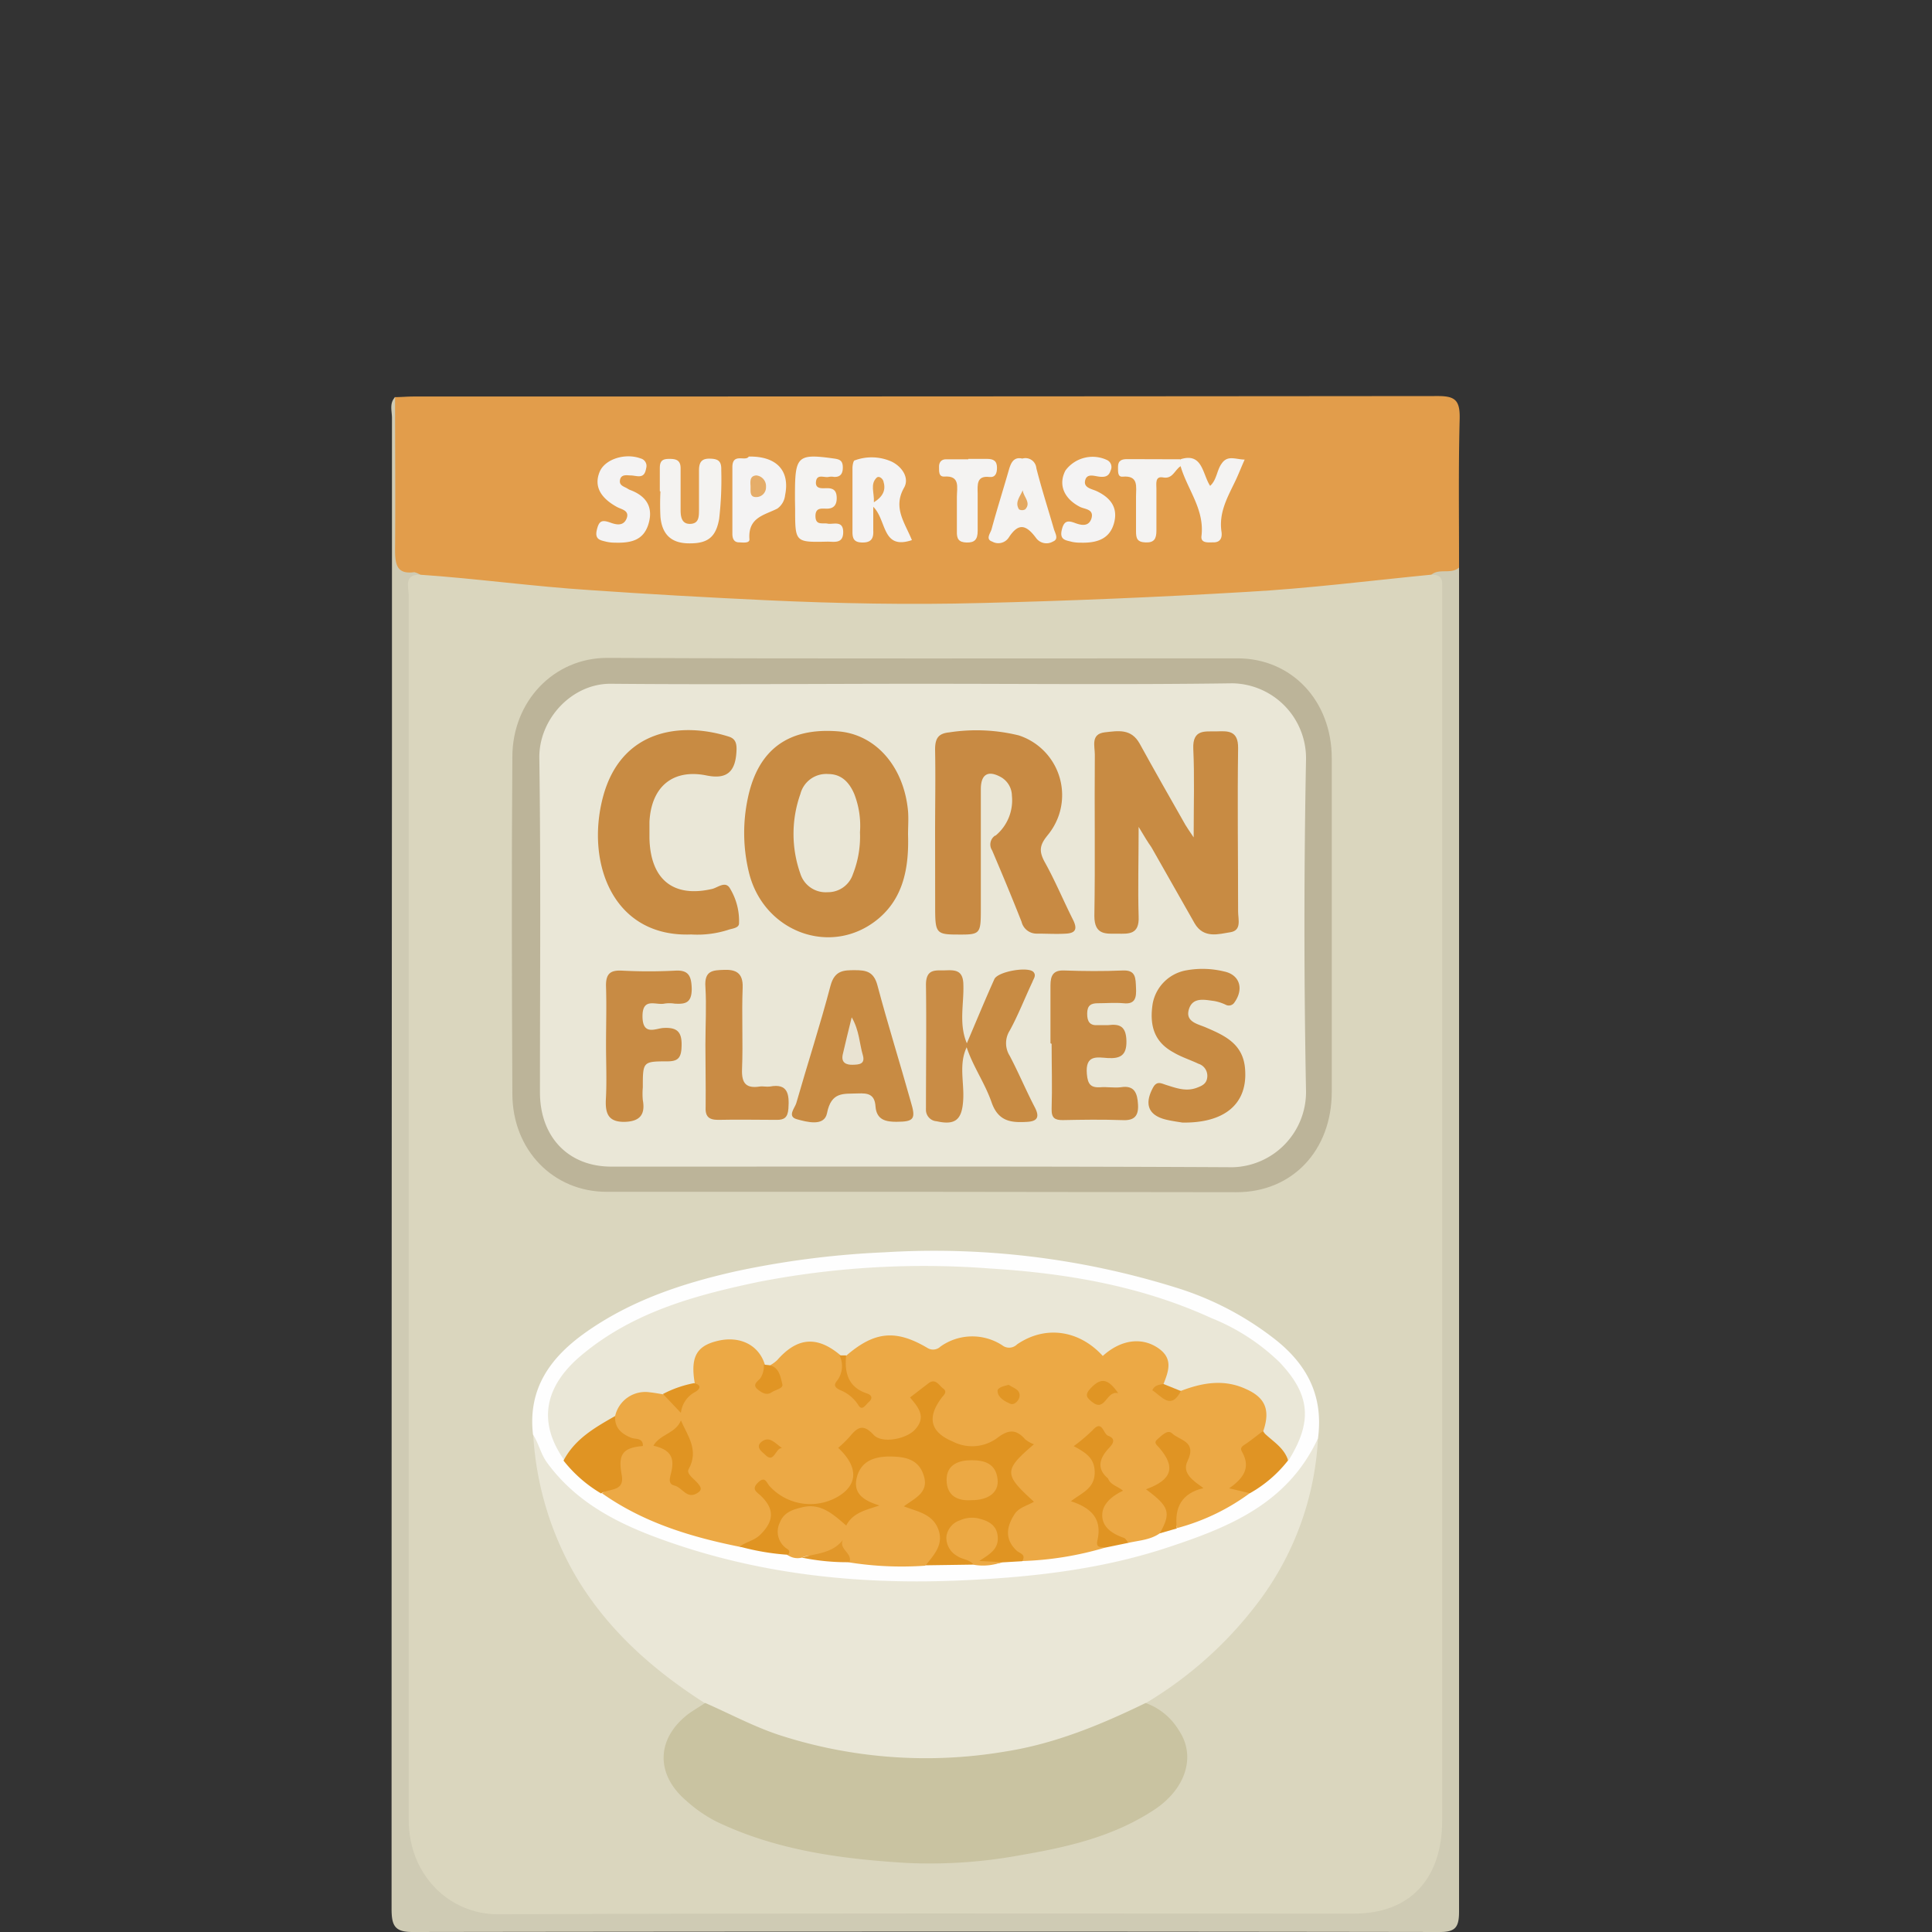 <svg id="Layer_1" data-name="Layer 1" xmlns="http://www.w3.org/2000/svg" viewBox="0 0 250 250"><rect x="0" y="0" width="250" height="250" fill="#333333" stroke="none"/><defs><style>.cls-1{fill:#e29d4b;}.cls-2{fill:#cfcbb4;}.cls-3{fill:#dad6be;}.cls-4{fill:#f4f3f1;}.cls-5{fill:#f4f3f3;}.cls-6{fill:#f4f3f2;}.cls-7{fill:#eae7d7;}.cls-8{fill:#bcb499;}.cls-9{fill:#c9c3a1;}.cls-10{fill:#fefefe;}.cls-11{fill:#e3a151;}.cls-12{fill:#e4a860;}.cls-13{fill:#e5ad69;}.cls-14{fill:#eca945;}.cls-15{fill:#e09422;}.cls-16{fill:#e09423;}.cls-17{fill:#e09424;}.cls-18{fill:#eca944;}.cls-19{fill:#e1972a;}.cls-20{fill:#c88b43;}.cls-21{fill:#c88a43;}.cls-22{fill:#c88b44;}.cls-23{fill:#c98b44;}.cls-24{fill:#c98c45;}.cls-25{fill:#e19525;}.cls-26{fill:#e19524;}.cls-27{fill:#e09524;}.cls-28{fill:#e19728;}.cls-29{fill:#e19625;}.cls-30{fill:#e9e3d2;}.cls-31{fill:none;}</style></defs><title>products</title><path class="cls-1" d="M51.07,51.39c.81,0,1.63-.08,2.44-.08q66.29,0,132.57-.06c2.26,0,2.86.58,2.8,3-.17,6.42-.07,12.83-.08,19.24-.86,1.72-2.58.86-3.81,1.48-12.05,1.4-24,2.53-36.15,3.09-13.94.66-27.87,1.2-41.8.74-11.86-.39-23.7-.86-35.52-2-5.83-.55-11.65-1.21-17.48-1.85a13.33,13.33,0,0,0-2-.39A1.4,1.4,0,0,1,50.84,73s0-.06,0-.08C51,65.71,50.71,58.55,51.07,51.39Z"/><path class="cls-2" d="M185.23,74.36c1.05-.86,2.52,0,3.57-.92V191.27q0,28,0,56.1c0,2-.47,2.63-2.46,2.63q-66.52-.1-133,0c-2.28,0-2.67-.86-2.67-3q0-75.46.05-150.93v-42c0-.86-.36-1.89.4-2.67,0,6.59.06,13.19,0,19.8,0,2,.34,3.13,2.48,2.84a2.42,2.42,0,0,1,.79.34,11.15,11.15,0,0,0-.7,4.36V234.05a19.55,19.55,0,0,0,.5,4.88,10.06,10.06,0,0,0,8.92,7.91c1,.08,2.08,0,3.12,0H175.53c6.34-.17,10.24-4.23,10.33-10.93.09-5.32,0-10.64,0-16V79.69A13,13,0,0,0,185.23,74.36Z"/><path class="cls-3" d="M185.23,74.36c.86,0,1.46.26,1.39,1.35v159.8c0,7.66-4.2,12.11-11.42,12.11-36.91,0-73.82-.08-110.74.09-6.39,0-11.58-5.16-11.57-12.21q0-31.32,0-62.65V77.1c0-1.08-.66-2.72,1.37-2.74,7.39.5,14.72,1.53,22.11,2,7.6.53,15.21.95,22.83,1.31,9.25.43,18.52.6,27.77.36q17.22-.42,34.37-1.44C169.33,76.15,177.24,75.14,185.23,74.36Z"/><path class="cls-4" d="M85.38,63.55v-3c0-1,.45-1.17,1.24-1.17s1.46.11,1.45,1.23V66c0,.91.16,1.83,1.26,1.79s1.11-.91,1.12-1.73c0-1.72,0-3.44,0-5.16,0-1.07.32-1.57,1.39-1.55s1.53.29,1.49,1.46a44.49,44.49,0,0,1-.27,6.32c-.41,2.34-1.44,3.21-3.88,3.18-2.27,0-3.51-1.11-3.72-3.44a32.42,32.42,0,0,1,0-3.27Z"/><path class="cls-5" d="M118,69.89c-3.91,1.32-3.23-2.58-5-4.31v3.09c.06,1.11-.37,1.55-1.43,1.53s-1.27-.49-1.26-1.44V60.57c0-.36.12-1,.3-1a6.33,6.33,0,0,1,4.76.16c1.37.66,2.34,2.13,1.61,3.39C115.52,65.7,117.07,67.6,118,69.89Z"/><path class="cls-6" d="M132.29,59.34a1.41,1.41,0,0,1,1.77,1,1.86,1.86,0,0,1,.05.27c.67,2.64,1.51,5.23,2.26,7.84.17.57.67,1.31-.11,1.62a1.66,1.66,0,0,1-2.19-.45c-1.36-1.84-2.33-1.9-3.52-.09a1.61,1.61,0,0,1-2.16.55c-.9-.3-.23-1.08-.09-1.57.7-2.58,1.49-5.07,2.22-7.61C130.8,59.89,131.16,59.08,132.29,59.34Z"/><path class="cls-6" d="M102.87,64.71V64c0-5,.32-5.33,5.09-4.66.7.1,1.08.27,1.1,1.09s-.28,1.33-1.15,1.28a1.89,1.89,0,0,0-.67,0c-.57.14-1.52-.43-1.65.6s.86.86,1.43.86c.86,0,1.23.34,1.25,1.23s-.35,1.44-1.31,1.42c-.63,0-1.43-.17-1.44.94,0,1.29.93.86,1.59,1s2-.49,2,1.09-1.22,1.22-2.07,1.24c-4.15.09-4.15.07-4.15-4.21Z"/><path class="cls-5" d="M79.58,70.22a5,5,0,0,1-1.16-.13c-.68-.18-1.48-.24-1.2-1.48s.67-1.36,1.72-1c.72.27,1.72.54,2.14-.51s-.67-1.18-1.23-1.49c-2.23-1.22-3-2.76-2.25-4.57.7-1.65,3.32-2.45,5.29-1.72a1,1,0,0,1,.74,1.2c-.12.64-.28,1.09-.94,1.11-.37,0-.74-.11-1.11-.11s-1.14-.19-1.33.49c-.23.86.57.94,1,1.25l.2.11c1.93.69,3.1,2,2.52,4.23S81.82,70.29,79.58,70.22Z"/><path class="cls-5" d="M139.81,70.22a4.94,4.94,0,0,1-1.08-.1c-.74-.21-1.67-.2-1.33-1.57.28-1.19.79-1.22,1.72-.87.73.27,1.72.53,2.1-.55.4-1.28-.86-1.22-1.49-1.55-2.08-1.08-2.81-2.89-1.86-4.7a4.37,4.37,0,0,1,5.36-1.36,1,1,0,0,1,.48,1.37c-.22.72-.67.86-1.37.8s-1.68-.5-1.92.47.86,1.1,1.48,1.39c1.67.79,2.77,2,2.29,4C143.67,69.71,142,70.29,139.81,70.22Z"/><path class="cls-5" d="M96.89,59.08c3.64-.07,5.35,1.86,4.7,5a2.43,2.43,0,0,1-1,1.73c-1.67.86-3.84,1.12-3.61,4,0,.51-.86.39-1.35.37-.67,0-.86-.51-.86-1.11V60.42C94.79,58.55,96.47,59.77,96.89,59.08Z"/><path class="cls-6" d="M152.75,59.43c2.87-.91,2.83,1.89,3.84,3.44.86-.77.86-2,1.47-2.85.77-1.18,1.8-.57,3-.55-.45,1-.79,1.89-1.18,2.71-1,2.1-2.19,4.1-1.82,6.62.12.79-.15,1.4-1.06,1.38-.64,0-1.65.15-1.53-.82.42-3.44-1.81-6-2.69-9a.63.63,0,0,1,0-.9Z"/><path class="cls-6" d="M152.75,59.43v.91c-.75.47-1,1.68-2.25,1.44-1.06-.2-.86.82-.86,1.46,0,1.8,0,3.61,0,5.41,0,1.06-.28,1.58-1.39,1.54S147,69.67,147,68.73V64.27c0-1.29.37-2.77-1.73-2.59-.7.06-.58-.74-.6-1.27,0-.86.53-1,1.18-1Z"/><path class="cls-6" d="M125.29,59.38h2.44c.81,0,1.29.25,1.28,1.16,0,.7-.21,1.27-1,1.18-1.64-.19-1.52,1-1.5,2.08v4.9c0,1.11-.39,1.53-1.44,1.5s-1.28-.51-1.25-1.46V64.3c0-1.23.47-2.8-1.67-2.63-.72,0-.62-.72-.64-1.24s.23-1,.9-1h2.89Z"/><path class="cls-7" d="M170.55,186.11a38.52,38.52,0,0,1-7.32,20.66,50.74,50.74,0,0,1-15,13.63c-1.29,1.93-3.44,2.44-5.29,3.19-15.77,6.32-31.54,6.34-47.22-.38-1.61-.7-3.38-1.22-4.51-2.82-6.55-4.2-12.35-9.23-16.54-16.15A41.09,41.09,0,0,1,69,185.66a.87.87,0,0,1,.86.57c2.92,6.33,8.42,9.33,14.19,11.69,9.36,3.85,19.16,5.3,29.16,5.92a115.2,115.2,0,0,0,31.16-2.41,53.39,53.39,0,0,0,17.7-6.81,18.44,18.44,0,0,0,7-7.06C169.33,186.92,169.59,186.09,170.55,186.11Z"/><path class="cls-8" d="M119.27,154.22H78.5c-6.88,0-12.17-5.37-12.2-12.64-.07-14.54-.11-29.09,0-43.64,0-7.19,5.37-12.83,12.31-12.81,27.17.13,54.35.05,81.53.06,7,0,12.18,5.49,12.19,12.91v43.17c0,7.6-5.11,13-12.31,13Z"/><path class="cls-9" d="M91.25,220.36c3.21,1.4,6.31,3.08,9.64,4.17A61.52,61.52,0,0,0,130,226.66c6.46-1,12.39-3.45,18.24-6.29a8.22,8.22,0,0,1,4.3,3.53c2.28,3.38.86,7.59-3.12,10.24-5.33,3.54-11.33,4.88-17.38,5.92a64.47,64.47,0,0,1-14.81,1c-8.42-.52-16.76-1.62-24.55-5.36A18,18,0,0,1,88.79,233c-4.11-3.51-3.84-8.28.58-11.43C90,221.16,90.62,220.78,91.25,220.36Z"/><path class="cls-10" d="M170.55,186.11c-3.89,8.39-11.4,11.45-19.06,14-8.56,2.89-17.42,3.93-26.4,4.36-13.88.68-27.45-.72-40.57-5.68-5.26-2-10.16-4.67-13.69-9.47-.86-1.14-1.1-2.53-1.86-3.69-.69-6,2.3-10,6.76-13.18,5.88-4.17,12.5-6.36,19.33-7.91a115.52,115.52,0,0,1,19.35-2.49,105,105,0,0,1,37.65,4.53A39.72,39.72,0,0,1,164.59,173C168.89,176.24,171.31,180.34,170.55,186.11Z"/><path class="cls-11" d="M113.08,65c.07-1.26-.52-2.35.37-3.2.26-.24.73.06.86.46C114.64,63.34,114.35,64.19,113.08,65Z"/><path class="cls-12" d="M132.34,63.44c.1.86,1.13,1.62.32,2.47a.81.81,0,0,1-.8,0C131.28,65,132,64.27,132.34,63.44Z"/><path class="cls-13" d="M97.87,61.52A1.39,1.39,0,0,1,99.12,63a1.26,1.26,0,0,1-1.2,1.32h-.11c-.86,0-.66-.86-.69-1.43S97,61.57,97.87,61.52Z"/><path class="cls-7" d="M119.39,88.48c13.37,0,26.74.13,40.1-.06A9.7,9.7,0,0,1,169,98.24q-.41,21.47,0,43a9.75,9.75,0,0,1-9.47,9.8c-26.8-.14-53.61-.07-80.43-.08-5.55,0-9.23-3.83-9.23-9.62,0-14.39.12-28.78-.08-43.18-.11-5.07,4.2-9.75,9.3-9.68C92.5,88.6,105.94,88.48,119.39,88.48Z"/><path class="cls-14" d="M143,200.26A42.28,42.28,0,0,1,132.24,202c-3.2-3.07-3.16-4.83.23-7.93-.19-.55-.7-.79-1-1.2-1.34-1.64-1.31-2.88,0-4.57.36-.46,1.47-.71.86-1.58a1.59,1.59,0,0,0-2.17-.59l-.19.13a7.48,7.48,0,0,1-1.6.86,6.49,6.49,0,0,1-6-.47c-2.15-1.23-2.64-3-1.53-5.29.21-.45.79-.86.29-1.43-.37-.39-.86-.11-1.22.14s-1.23.68-.82,1.42c.94,1.72.71,3.19-.79,4.31a4.79,4.79,0,0,1-5.47.34,1.73,1.73,0,0,0-2.51.24c-.88.86-.34,1.55.11,2.38a3.71,3.71,0,0,1-1.24,5.08,7.84,7.84,0,0,1-8.83-.07c-.48-.35-.77-1-1.66-1.16,1.09,1.58,2.2,3,1.25,4.91a4.61,4.61,0,0,1-4.15,2.65c-6.32-1.27-12.46-3.1-17.9-6.94a4.42,4.42,0,0,0,2-4.12c-.08-1.83,1.61-2.58,3.34-2.58.43,0,.85,0,1.28,0,2.35.56,3.06,1.42,3.08,3.72,0,1.72,0,1.72,2.24,2.35-1.21-1.73-1.61-3.3-.63-5.07.29-.56-.2-1-.58-1.39a3.17,3.17,0,0,1-1-2.26,5.46,5.46,0,0,1,0-1A3.79,3.79,0,0,1,89.33,180c.7-.44.47-.78.08-1.23-1.27-2.41.23-4.79,2.58-5.6,3.19-1.11,6.26.16,7.29,3a4.72,4.72,0,0,1-.35,2.26c-.17.33-.32.76.1,1a.94.94,0,0,0,1.34-1.11c-.19-.66-.74-1.16-.78-1.89,2.27-3.92,6.23-4.53,9.19-1.44a2.66,2.66,0,0,1,.46,2c-1.14,2.73,1.2,3,2.58,4-2.48-1.27-2.95-3.39-2.4-5.95a7.68,7.68,0,0,1,9.29-2.13,4.21,4.21,0,0,0,4,0,7.25,7.25,0,0,1,6.27,0,3.55,3.55,0,0,0,3.36-.17,8.45,8.45,0,0,1,9.47.91,1.51,1.51,0,0,0,2.09.11,5.4,5.4,0,0,1,5.33-.33c2.49,1.18,3,2.76,1.73,5.38a2.07,2.07,0,0,1-1.09.77c1.19,1.46,2.2.47,3.22-.25a9.32,9.32,0,0,1,8.61,0c2.5,1.25,3.15,3,2.34,5.67a3.2,3.2,0,0,1-1.05,1.17c-1.19.7-1.83,1.47-1.33,3.09.37,1.19-.41,2.2-1.42,2.9.59.4,1.25.38,1.56,1a27.9,27.9,0,0,1-9.47,4.57c-.93-2.54-.58-3.5,2.1-5.44a3.81,3.81,0,0,1-1.13-4.1c.27-.86-1.23-2.21-2.11-2s-.54.64-.25,1.19c1.57,2.95.86,4.67-2.47,5.76-1.94.11-3.32-1.65-5.22-1.72-1.81-1-1.25-2.4-.62-3.76.36-.77.69-1.46-.18-2s-1.26.5-1.82.86c-.38.26-.21.59,0,1,2,3.44,2,4-.61,6.67a4.23,4.23,0,0,1,2.41,5.17C142.29,199.88,142.85,199.94,143,200.26Z"/><path class="cls-7" d="M150.56,179.09c.64-1.64,1.25-3.23-.57-4.56-2.15-1.56-4.91-1.23-7.29.93-3.06-3.36-7.44-4-11.09-1.5a1.45,1.45,0,0,1-1.92.12,7.1,7.1,0,0,0-8,.17,1.38,1.38,0,0,1-1.72.15c-4.07-2.4-6.81-2.1-10.38.95a.61.61,0,0,1-.86,0h0c-3-2.52-5.56-2.31-8.15.64a4.47,4.47,0,0,1-.86.64c-.28.25-.55.45-.76-.08-.8-2.58-3.34-3.77-6.26-3-2.58.66-3.37,2.09-2.8,5.44-1,1.27-2.58,1.25-3.84,1.84-2.36-.07-4.8-.34-6.08,2.51A63.49,63.49,0,0,0,73,188.92c-3.76-5.36-2.1-9.93,2.27-13.58,6.7-5.6,14.75-7.75,22.92-9.47a112,112,0,0,1,29.86-1.73c9.81.6,19.54,2.23,28.68,6.41a27.18,27.18,0,0,1,8.83,5.71c4,4.21,4.3,7.67,1.2,12.68a10.88,10.88,0,0,1-3.29-3.76c.91-2.69.3-4.3-2.2-5.42-2.83-1.33-5.64-.86-8.43.21A2.16,2.16,0,0,1,150.56,179.09Z"/><path class="cls-15" d="M95.72,200.13c.86-.65,1.9-.77,2.68-1.56,1.73-1.72,1.85-3.24.12-4.95-.52-.53-1.38-.86-.44-1.77s1.08,0,1.53.48a7.12,7.12,0,0,0,8.61,1.45c2.83-1.55,2.92-3.93.24-6.43a15,15,0,0,0,1.46-1.41c1-1.21,1.72-1.79,3.12-.28,1.06,1.18,4.22.56,5.34-.65,1.57-1.67.42-2.93-.62-4.18l2.39-1.84c.91-.69,1.36.29,1.88.67.67.49,0,.92-.27,1.33-1.84,2.52-1.31,4.36,1.52,5.54a5.47,5.47,0,0,0,5.74-.44c1.47-1.13,2.46-1.19,3.65.17a4.13,4.13,0,0,0,1.12.63c-3.92,3.36-3.92,3.88,0,7.43-.86.54-2,.72-2.58,1.73-1,1.61-1.18,3.17.35,4.61.36.34,1.27.46.72,1.36l-2.58.15a7.38,7.38,0,0,1-3.24.06c0-1,.81-1.22,1.24-1.73.86-.95,1-1.89,0-2.79a3.2,3.2,0,0,0-4.08.26c-.8,1.05-.36,2,.56,2.77.63.54,1.77.52,1.82,1.72l-6.21.09c-.29-.72.26-1.15.54-1.67,1.13-2.1.72-3.53-1.29-4.58-.47-.24-1-.38-1.45-.6-1-.45-1.27-1-.23-1.79s2.11-1.49,1.5-3c-.74-1.85-2.36-1.91-4-1.85-1.42,0-2.7.46-3.24,2-.45,1.24.25,2,1.2,2.7,1.59,1.15,1.58,1.26-.27,2-1.13.47-2,1.33-3.08,1.85a1.56,1.56,0,0,1-1.54-.7,4.11,4.11,0,0,0-4.08-1.2c-2.42.38-3.07,1.79-1.91,4.07.22.44.75.86.3,1.43,0,0-.11.05-.17.05a.83.83,0,0,1-.22-.08A31.49,31.49,0,0,1,95.72,200.13Z"/><path class="cls-14" d="M109.5,197.4c.86-1.66,2.53-2,4.3-2.59-2-.62-3.55-1.54-2.88-3.81.58-1.94,2.19-2.49,4.07-2.53,2.1,0,4,.3,4.61,2.71.5,2-1.26,2.71-2.64,3.74,1.64.65,3.55.93,4.36,2.74.94,2.07-.42,3.51-1.59,4.94a43.4,43.4,0,0,1-9.86-.43c-.53-.86-1.46-1.54-1.21-2.78A12.9,12.9,0,0,1,109.5,197.4Z"/><path class="cls-16" d="M72.92,189c1.5-2.85,4.12-4.3,6.68-5.77.86,1,1.66,2.12,3,2.51.55.16,1.08.59.56,1.38-2.65.22-3.19,1.13-2.71,3.75.41,2.18-1.66,1.72-2.67,2.38A17.47,17.47,0,0,1,72.92,189Z"/><path class="cls-14" d="M143.38,191.31c.68-.55,1.21-1.59,1.85.27.23.67,2,.76,3.06,1.13a3.38,3.38,0,0,1,3.1,2.79,2.59,2.59,0,0,1-1.31,2.91c-1.24.86-2.68.92-4.06,1.23a3,3,0,0,0-.86-.32,3.46,3.46,0,0,1-2.9-2.82c-.36-1.72.76-2.69,2-3.58C144.09,192.38,143.06,192.25,143.38,191.31Z"/><path class="cls-14" d="M109.5,197.4c.58.86-.21,1.28-.44,1.88-.86,1.78-2.11,2.64-4,2.12a1.75,1.75,0,0,0-1.27.15,2.24,2.24,0,0,1-1.88-.34c.3-.25.3-.54,0-.75a2.65,2.65,0,0,1-1-3.44c.53-1.38,1.79-1.72,3-2C106.26,194.48,107.87,196,109.5,197.4Z"/><path class="cls-16" d="M143.38,191.31c.32.86,1.26,1,1.94,1.59-1.42.68-2.74,1.72-2.69,3.26s1.41,2.36,2.8,2.84c.24.08.39.42.59.64l-3,.62c-.47-.16-1.29.18-1-1,.62-2.81-.91-4.17-3.44-5,1.36-1.07,3-1.6,3.07-3.59s-1.18-2.71-2.71-3.54a22.18,22.18,0,0,0,2.46-2.08c1.25-1.39,1.33.49,2,.74s.95.68.19,1.49C142.42,188.5,141.72,189.93,143.38,191.31Z"/><path class="cls-16" d="M150.08,198.41c1.49-2.68,1.25-3.44-1.79-5.7,3.37-1.21,3.9-2.87,1.68-5.41-.35-.4-.72-.62-.19-1.07s1.31-1.31,1.89-.75c.94.91,3.24,1,2,3.57-.78,1.59.76,2.58,2.06,3.51-2.84.67-3.78,2.51-3.45,5.22Z"/><path class="cls-17" d="M163.38,185.22c1.14,1.21,2.75,2,3.3,3.75a16.52,16.52,0,0,1-4.94,4.25l-2.69-.63c1.83-1.28,2.84-2.66,1.67-4.72-.35-.61.15-.79.51-1.05C162,186.3,162.66,185.75,163.38,185.22Z"/><path class="cls-18" d="M126,202.48c-.56-.72-1.49-.67-2.15-1.14a2.71,2.71,0,0,1-1.39-2.47,2.57,2.57,0,0,1,1.78-2.15,3.76,3.76,0,0,1,2.58-.18c1.09.29,2.13.81,2.28,2.22.18,1.72-1.07,2.36-2.38,3.23l2.93.15A7,7,0,0,1,126,202.48Z"/><path class="cls-19" d="M103.74,201.55c1.85-.55,3.93-.51,5.32-2.27-.53,1.22,1.28,1.68.86,2.87A29.17,29.17,0,0,1,103.74,201.55Z"/><path class="cls-20" d="M147.34,107c0,4.3-.11,8,0,11.59.11,2.39-1.32,2.24-2.73,2.23s-3,.25-3-2.29c.12-7,0-13.91.06-20.88,0-1.13-.56-2.68,1.31-2.89,1.72-.19,3.4-.51,4.5,1.48,1.93,3.51,3.92,7,5.9,10.48.22.38.48.74,1.08,1.64,0-4.23.12-7.86-.05-11.47-.11-2.59,1.58-2.21,3-2.25s2.84-.18,2.8,2.19c-.1,7,0,14.08,0,21.12,0,1,.49,2.45-1,2.68s-3.44.87-4.62-1.14c-1.88-3.28-3.72-6.58-5.6-9.86C148.54,109,148.11,108.29,147.34,107Z"/><path class="cls-20" d="M117.5,108c.13,4.2-.56,8.18-3.9,10.93-6,4.93-14.77,1.72-16.68-6a21.61,21.61,0,0,1-.14-9.7C98.1,97,102,94.15,108.36,94.63c4.93.34,8.61,4.55,9.14,10.33C117.58,105.94,117.5,107,117.5,108Z"/><path class="cls-21" d="M121,107.77c0-3.59.07-7.19,0-10.78,0-1.5.46-2.08,1.83-2.22a23,23,0,0,1,9,.39,8.13,8.13,0,0,1,5.21,10.25,8.26,8.26,0,0,1-1.47,2.66c-1,1.23-1.18,2-.4,3.45,1.35,2.41,2.42,5,3.67,7.48.59,1.18.37,1.73-.86,1.81s-2.52,0-3.79,0a2,2,0,0,1-2-1.53c-1.22-3.1-2.5-6.17-3.81-9.24a1.38,1.38,0,0,1,.38-1.91l.06,0a5.92,5.92,0,0,0,2.12-5.17,2.81,2.81,0,0,0-1.49-2.44c-1.6-.86-2.52-.33-2.53,1.57v15.5c0,3.29-.06,3.36-3,3.34-2.76,0-2.91-.2-2.91-3.44Z"/><path class="cls-20" d="M89.44,120.92c-10.13.39-13.66-9.28-11.42-17.77,2.37-8.94,10.33-9.73,16.29-7.83.77.24,1,.75,1,1.58-.06,2.94-1.2,4-3.91,3.44-4.3-.86-7.12,1.41-7.36,6v2.11c.12,5.36,3.08,7.74,8.1,6.58.77-.18,1.77-1.13,2.36,0a8.1,8.1,0,0,1,1.13,4.45c0,.58-.79.66-1.27.8A13.07,13.07,0,0,1,89.44,120.92Z"/><path class="cls-20" d="M116,145.16c-1.32,0-2.58-.21-2.71-2-.11-1.59-1-1.72-2.28-1.67-1.84.08-3.44-.29-4,2.58-.36,1.72-2.58,1.12-3.89.76s-.26-1.46-.08-2.09c1.45-5.07,3.09-10.09,4.43-15.2.54-2,1.73-2,3.17-2s2.44.18,2.91,2c1.33,5,2.9,10,4.3,15C118.54,144.81,118.28,145.15,116,145.16Z"/><path class="cls-22" d="M135.93,135v-7.48c0-1.32.38-2,1.79-1.94,2.53.09,5.05.11,7.56,0,1.72-.08,1.66,1,1.72,2.24s-.07,2.17-1.62,2c-1.1-.1-2.22,0-3.33,0-.87,0-1.36.27-1.37,1.32s.34,1.6,1.4,1.51h1.33c1.49-.18,2.31.15,2.35,2.06s-.86,2.29-2.43,2.2c-1.35-.09-2.91-.47-2.69,2.06.11,1.34.51,1.79,1.72,1.72.87-.07,1.8.1,2.66,0,1.78-.3,2.16.76,2.24,2.25.1,1.73-.75,2.09-2.18,2-2.53-.09-5.05-.05-7.56,0-1,0-1.47-.24-1.44-1.45.09-2.81,0-5.61,0-8.42Z"/><path class="cls-20" d="M153,145.26c-.33-.06-1.21-.17-2.07-.37-2.33-.55-2.9-2-1.72-4.17.5-.91,1.09-.51,1.72-.32,1.28.4,2.53.87,3.9.37.67-.25,1.28-.5,1.38-1.32a1.63,1.63,0,0,0-1.13-1.8c-1.07-.51-2.21-.86-3.25-1.48-2.34-1.28-3.15-3.29-2.67-6.32a5.37,5.37,0,0,1,4.41-4.3,11.79,11.79,0,0,1,4.84.16c2,.42,2.58,2.24,1.33,4a.86.86,0,0,1-1.14.3,5.9,5.9,0,0,0-1.49-.48c-1.23-.16-2.78-.55-3.27,1.08s1.19,1.9,2.17,2.33c2.58,1.1,5,2.21,5.12,5.69C161.34,142.83,158.49,145.34,153,145.26Z"/><path class="cls-22" d="M78.42,135.21c0-2.51.08-5,0-7.5-.06-1.72.55-2.19,2.08-2.11a66,66,0,0,0,6.89,0c1.72-.1,2.08.71,2.12,2.35,0,1.87-.86,2-2.22,1.92a4.24,4.24,0,0,0-1.33,0c-1.09.23-2.84-.86-2.82,1.67s1.72,1.53,2.7,1.48c1.88-.11,2.45.58,2.35,2.52-.06,1.48-.6,1.8-1.88,1.8-3.13,0-3.13.06-3.13,3.37a9,9,0,0,0,0,1.64c.38,2.08-.59,2.78-2.41,2.82-2,0-2.47-1-2.37-2.94C78.53,139.9,78.42,137.55,78.42,135.21Z"/><path class="cls-23" d="M91.28,135.19c0-2.5.15-5,0-7.48-.16-2.16,1-2.16,2.42-2.21s2.48.31,2.4,2.31c-.14,3.5.06,7-.08,10.52-.08,1.92.58,2.52,2.27,2.27.44-.07.86.06,1.33,0,2.34-.45,2.53,1,2.4,2.86-.09,1.13-.52,1.46-1.52,1.45-2.51,0-5-.06-7.55,0-1.27,0-1.72-.45-1.64-1.76C91.34,140.49,91.28,137.84,91.28,135.19Z"/><path class="cls-20" d="M125.11,135c1.18-2.77,2.33-5.56,3.56-8.3.46-1,4.39-1.67,5.06-.92.4.46,0,.87-.14,1.29-1,2.12-1.84,4.3-2.94,6.3a3.05,3.05,0,0,0,0,3.24c1.15,2.18,2.11,4.48,3.25,6.67.71,1.35.24,1.82-1,1.89-2,.11-3.71,0-4.59-2.53s-2.42-4.65-3.24-7.17c-.13-.1-.18-.21-.13-.31S125.06,135,125.11,135Z"/><path class="cls-24" d="M125.11,135v.47c-1.07,2.2-.34,4.55-.47,6.82-.14,2.59-1,3.35-3.44,2.8a1.48,1.48,0,0,1-1.38-1.57.77.77,0,0,1,0-.15c0-5.31.07-10.63,0-15.94,0-2.18,1.34-1.82,2.58-1.87s2.25,0,2.26,1.9C124.74,129.92,124.05,132.5,125.11,135Z"/><path class="cls-14" d="M83.19,187.07c0-1-.86-.82-1.45-1-1.24-.49-2.24-1.23-2.14-2.85a4,4,0,0,1,4.46-3.06c.58.06,1.16.17,1.72.26,1.41.15,2,1.17,2.32,2.45v1c-.33,2.13-2.11,2.49-3.55,3.27Z"/><path class="cls-15" d="M84.55,187.07c.86-1.5,2.88-1.57,3.56-3.27.86,2,2.37,3.83,1,6.31-.34.6.7,1.25,1.18,1.82s.58.9-.1,1.3c-1.32.8-1.91-.77-2.92-1-.75-.19-.66-.76-.47-1.48C87.39,188.56,86.75,187.59,84.55,187.07Z"/><path class="cls-25" d="M108.63,175.39h.86c-.24,2.31.32,4.13,2.66,4.91.62.2.86.61.25,1.14-.4.35-.86,1.24-1.36.33a5,5,0,0,0-2.39-1.92c-.54-.29-.86-.57-.33-1.19A3.11,3.11,0,0,0,108.63,175.39Z"/><path class="cls-26" d="M98.84,176.58l.76.08c1.24.3,1.4,1.52,1.64,2.48.12.52-.87.69-1.35,1-.7.49-1.31.07-1.82-.33-.81-.65,0-1.07.33-1.48A2.91,2.91,0,0,0,98.84,176.58Z"/><path class="cls-27" d="M144.7,180.28c-1.59-.41-1.65,2.59-3.45,1.08-.52-.46-1-.79-.12-1.72C142.52,178.17,143.4,178.43,144.7,180.28Z"/><path class="cls-26" d="M88.11,182.83l-2.32-2.45a14.58,14.58,0,0,1,4-1.4c1,.21.86.74.17,1.14A3.47,3.47,0,0,0,88.11,182.83Z"/><path class="cls-28" d="M150.56,179.09l2.25.91c-1.3,2.51-2.46.7-3.7-.1C149.38,179.23,150,179.18,150.56,179.09Z"/><path class="cls-29" d="M130.52,179.19c.55.41,1.48.57,1.42,1.45,0,.44-.62,1.27-1.23,1s-1.57-.75-1.62-1.58C129,179.54,129.9,179.36,130.52,179.19Z"/><path class="cls-17" d="M101.18,187.37c-.86,0-1,2.09-2.18.86-.29-.29-1.33-.94-.49-1.64C99.56,185.72,100.31,186.78,101.18,187.37Z"/><path class="cls-18" d="M125.72,194.12c-1.78.13-3.2-.54-3.23-2.58s1.59-2.59,3.23-2.59,3.16.41,3.37,2.5C129.26,193.12,127.89,194.13,125.72,194.12Z"/><path class="cls-7" d="M111.28,107.69a13.23,13.23,0,0,1-.91,5.42,3.39,3.39,0,0,1-3.29,2.34,3.43,3.43,0,0,1-3.51-2.38,15.45,15.45,0,0,1,0-10.33,3.45,3.45,0,0,1,3.61-2.58c1.72,0,2.73,1.1,3.36,2.58A11.31,11.31,0,0,1,111.28,107.69Z"/><path class="cls-30" d="M110.21,131.64c1,1.72,1,3.44,1.45,4.93.32,1.17-.56,1.19-1.34,1.21s-1.51-.24-1.27-1.33C109.38,135,109.76,133.48,110.21,131.64Z"/><rect class="cls-31" width="250" height="250"/></svg>